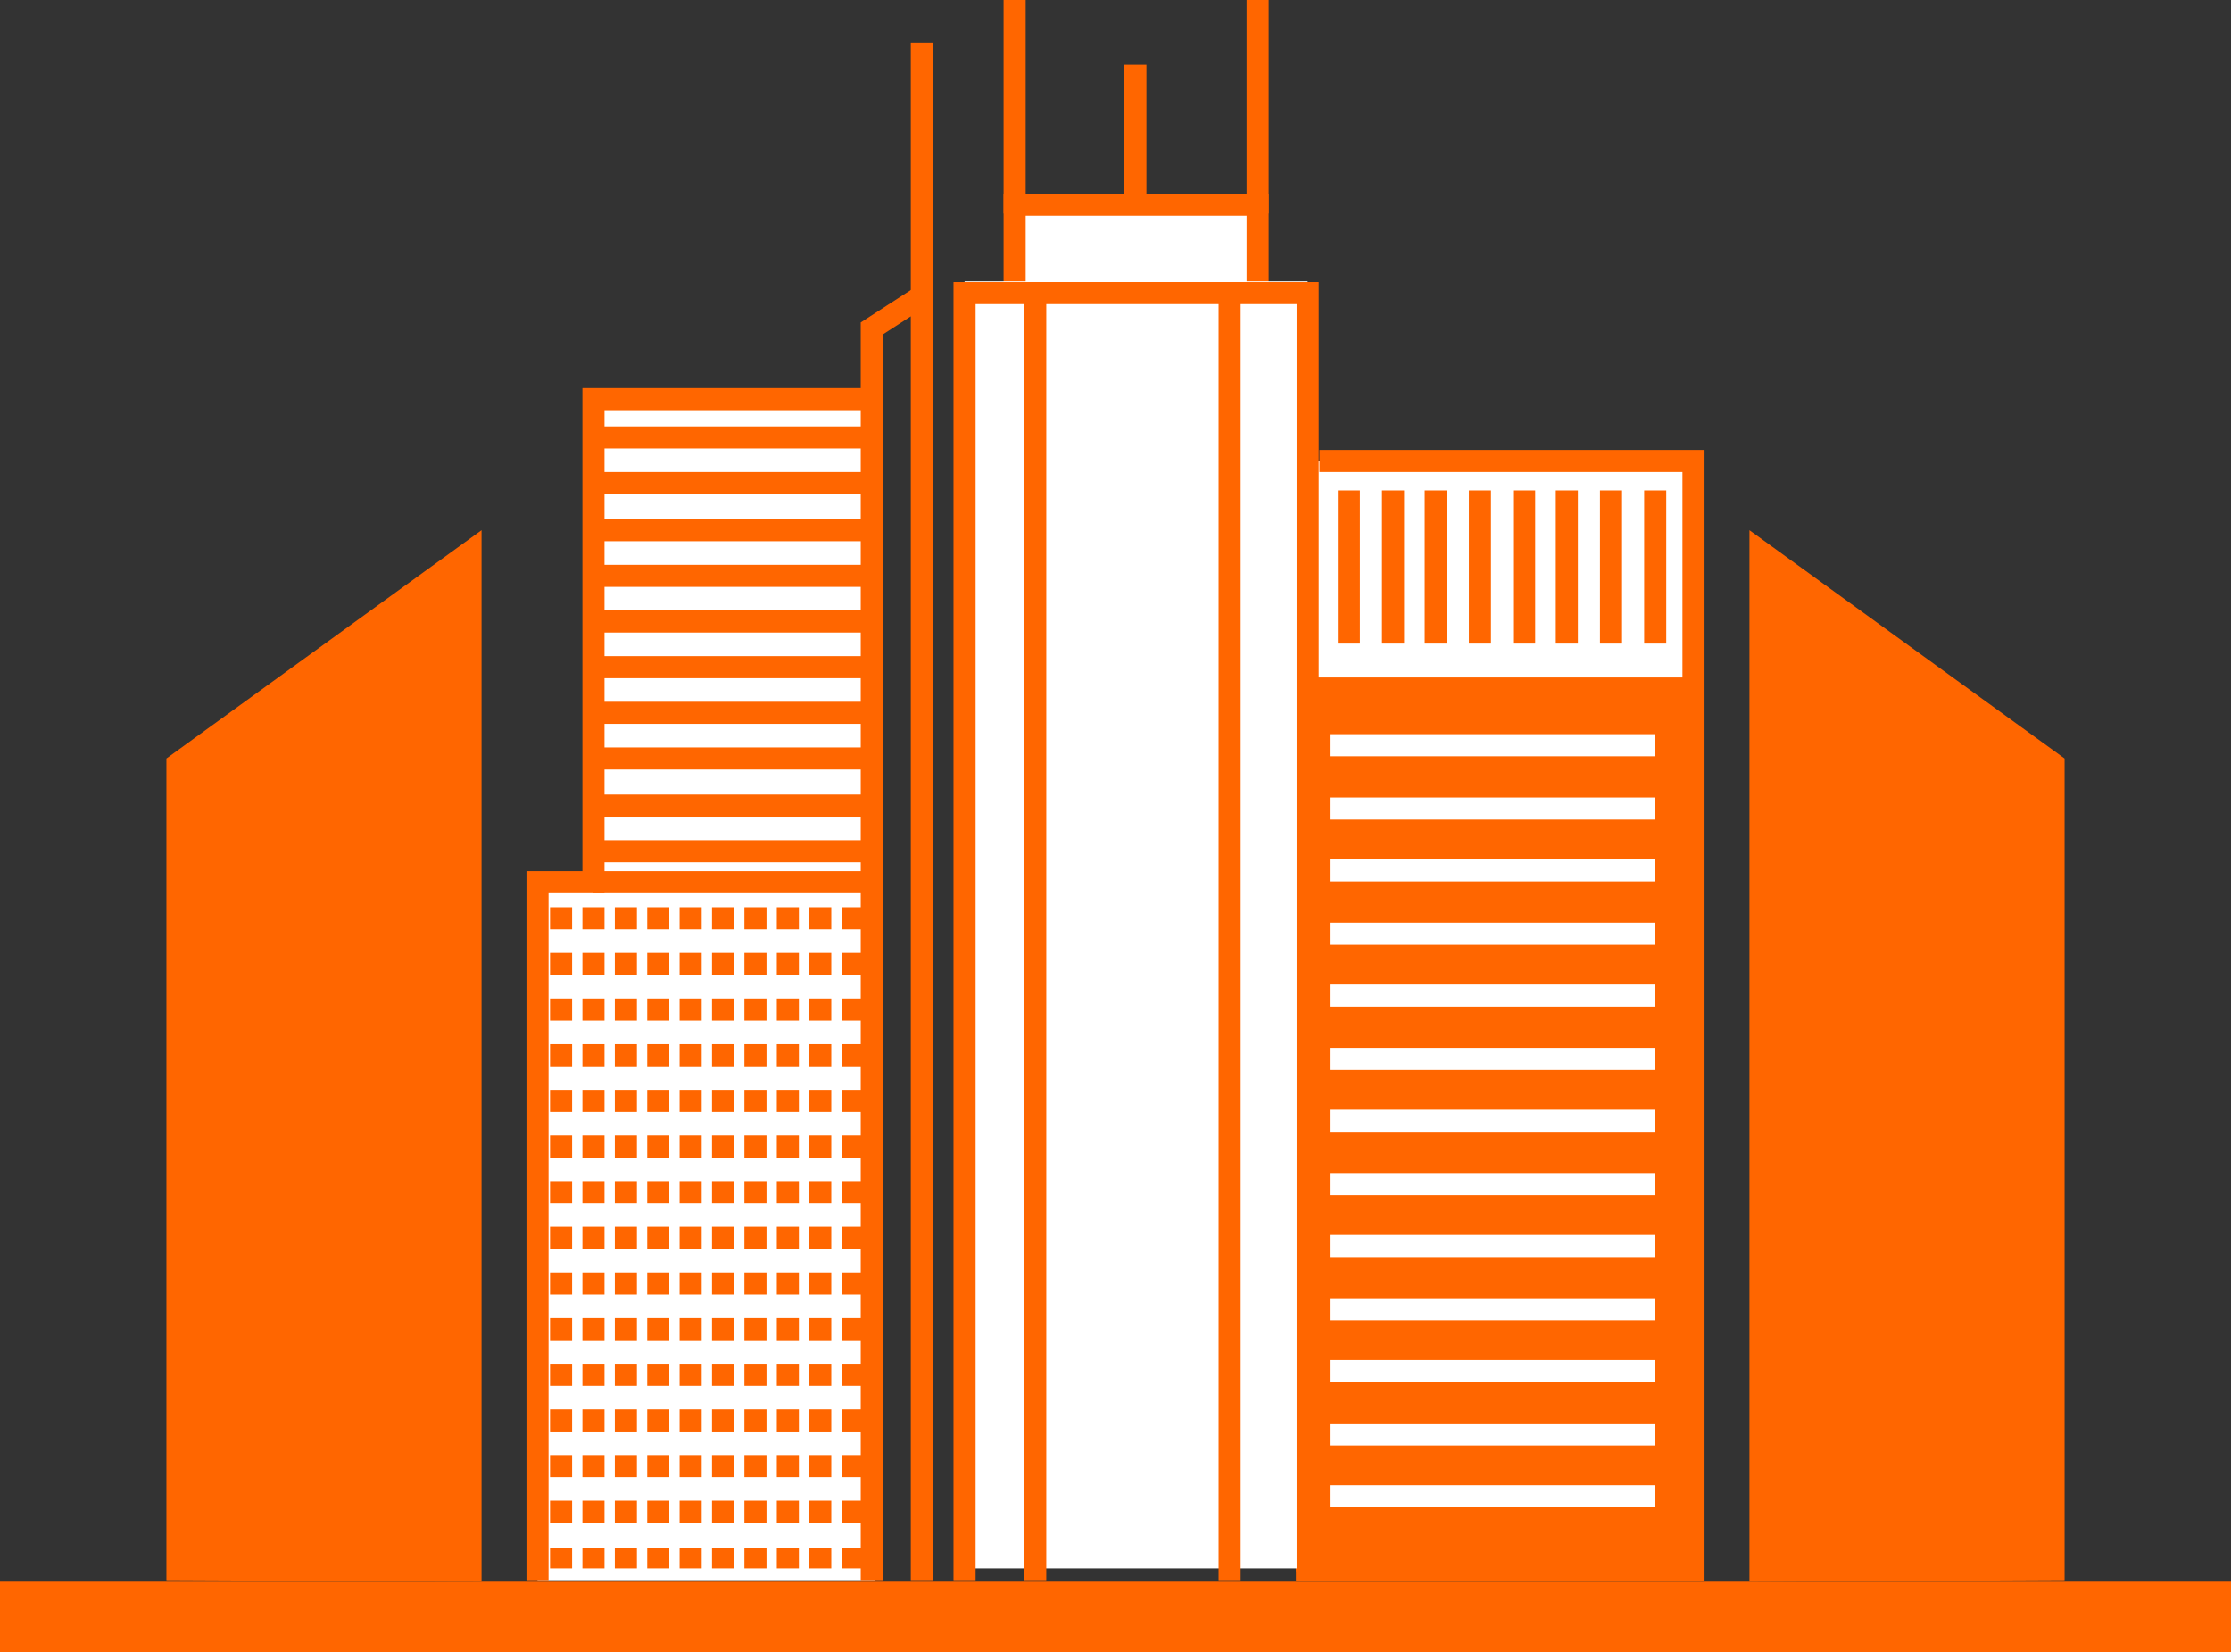 <?xml version="1.0" encoding="utf-8"?>
<!-- Generator: Adobe Illustrator 22.1.0, SVG Export Plug-In . SVG Version: 6.00 Build 0)  -->
<svg xmlns="http://www.w3.org/2000/svg" xmlns:xlink="http://www.w3.org/1999/xlink" x="0px" y="0px"
     viewBox="0 0 151.5 112.2" style="enable-background:new 0 0 151.5 112.2;" xml:space="preserve">
  <rect x="0" y="0" width="151.5" height="112.2" fill="#333333" stroke="none"/>
  <style type="text/css">
    .enterprise-1-0{fill:#ff6600;}
    .enterprise-1-1{fill:#FFFFFF;}
    .enterprise-1-2{fill:none;stroke:#ff6600;}
    .enterprise-1-3{fill:none;stroke:#FFFFFF;}
  </style>
  <g id="enterprise_1_399_">
    <rect id="enterprise_1_654_" x="88" y="31.3" class="enterprise-1-0 fill-primary" width="27" height="75.4"/>
    <rect id="enterprise_1_653_" x="88" y="31.3" class="enterprise-1-1 fill-white" width="27" height="14.7"/>
    <polyline id="enterprise_1_59_" class="enterprise-1-2 fill-none stroke-primary" stroke-width="1.5" stroke-miterlimit="10" points="89.6,31.3 115,31.3 115,106.6 88,106.6  "/>
    <line id="enterprise_1_645_" class="enterprise-1-3 fill-none stroke-white" stroke-width="1.5" stroke-miterlimit="10" x1="90.3" y1="50.6" x2="112.4" y2="50.6"/>
    <line id="enterprise_1_86_" class="enterprise-1-3 fill-none stroke-white" stroke-width="1.5" stroke-miterlimit="10" x1="90.3" y1="54.9" x2="112.4" y2="54.9"/>
    <line id="enterprise_1_107_" class="enterprise-1-3 fill-none stroke-white" stroke-width="1.5" stroke-miterlimit="10" x1="90.3" y1="59.1" x2="112.4" y2="59.1"/>
    <line id="enterprise_1_108_" class="enterprise-1-3 fill-none stroke-white" stroke-width="1.5" stroke-miterlimit="10" x1="90.3" y1="63.4" x2="112.4" y2="63.4"/>
    <line id="enterprise_1_110_" class="enterprise-1-3 fill-none stroke-white" stroke-width="1.5" stroke-miterlimit="10" x1="90.3" y1="67.6" x2="112.4" y2="67.6"/>
    <line id="enterprise_1_111_" class="enterprise-1-3 fill-none stroke-white" stroke-width="1.5" stroke-miterlimit="10" x1="90.3" y1="71.9" x2="112.4" y2="71.9"/>
    <line id="enterprise_1_113_" class="enterprise-1-3 fill-none stroke-white" stroke-width="1.5" stroke-miterlimit="10" x1="90.3" y1="76.1" x2="112.4" y2="76.1"/>
    <line id="enterprise_1_114_" class="enterprise-1-3 fill-none stroke-white" stroke-width="1.5" stroke-miterlimit="10" x1="90.3" y1="80.4" x2="112.4" y2="80.4"/>
    <line id="enterprise_1_115_" class="enterprise-1-3 fill-none stroke-white" stroke-width="1.5" stroke-miterlimit="10" x1="90.3" y1="84.6" x2="112.4" y2="84.6"/>
    <line id="enterprise_1_117_" class="enterprise-1-3 fill-none stroke-white" stroke-width="1.5" stroke-miterlimit="10" x1="90.3" y1="88.9" x2="112.4" y2="88.9"/>
    <line id="enterprise_1_118_" class="enterprise-1-3 fill-none stroke-white" stroke-width="1.5" stroke-miterlimit="10" x1="90.3" y1="93.1" x2="112.4" y2="93.1"/>
    <line id="enterprise_1_119_" class="enterprise-1-3 fill-none stroke-white" stroke-width="1.5" stroke-miterlimit="10" x1="90.3" y1="97.4" x2="112.4" y2="97.4"/>
    <line id="enterprise_1_121_" class="enterprise-1-3 fill-none stroke-white" stroke-width="1.5" stroke-miterlimit="10" x1="90.3" y1="101.6" x2="112.4" y2="101.6"/>
    <g id="enterprise_1_405_">
      <line id="enterprise_1_422_" class="enterprise-1-2 fill-none stroke-primary" stroke-width="1.5" stroke-miterlimit="10" x1="91.6" y1="33.3" x2="91.6" y2="43.7"/>
      <line id="enterprise_1_421_" class="enterprise-1-2 fill-none stroke-primary" stroke-width="1.5" stroke-miterlimit="10" x1="94.6" y1="33.3" x2="94.6" y2="43.7"/>
      <line id="enterprise_1_420_" class="enterprise-1-2 fill-none stroke-primary" stroke-width="1.5" stroke-miterlimit="10" x1="97.5" y1="33.3" x2="97.5" y2="43.7"/>
      <line id="enterprise_1_419_" class="enterprise-1-2 fill-none stroke-primary" stroke-width="1.5" stroke-miterlimit="10" x1="100.5" y1="33.3" x2="100.5" y2="43.7"/>
      <line id="enterprise_1_410_" class="enterprise-1-2 fill-none stroke-primary" stroke-width="1.5" stroke-miterlimit="10" x1="103.5" y1="33.3" x2="103.5" y2="43.7"/>
      <line id="enterprise_1_408_" class="enterprise-1-2 fill-none stroke-primary" stroke-width="1.5" stroke-miterlimit="10" x1="106.4" y1="33.3" x2="106.4" y2="43.7"/>
      <line id="enterprise_1_407_" class="enterprise-1-2 fill-none stroke-primary" stroke-width="1.5" stroke-miterlimit="10" x1="109.4" y1="33.3" x2="109.4" y2="43.7"/>
      <line id="enterprise_1_406_" class="enterprise-1-2 fill-none stroke-primary" stroke-width="1.5" stroke-miterlimit="10" x1="112.4" y1="33.3" x2="112.4" y2="43.7"/>
    </g>
  </g>
  <g id="enterprise_1_891_">
    <rect id="enterprise_1_972_" x="68.9" y="13.9" class="enterprise-1-1 fill-white" width="16.5" height="7.6"/>
    <rect id="enterprise_1_970_" x="68.9" y="13.9" class="enterprise-1-2 fill-none stroke-primary" stroke-width="1.5" stroke-miterlimit="10" width="16.5" height="7.6"/>
    <rect id="enterprise_1_969_" x="65.5" y="19.1" class="enterprise-1-1 fill-white" width="23.3" height="87.4"/>
    <line id="enterprise_1_967_" class="enterprise-1-2 fill-none stroke-primary" stroke-width="1.5" stroke-miterlimit="10" x1="68.9" y1="0" x2="68.9" y2="14.5"/>
    <line id="enterprise_1_966_" class="enterprise-1-2 fill-none stroke-primary" stroke-width="1.5" stroke-miterlimit="10" x1="85.4" y1="0" x2="85.4" y2="14.5"/>
    <line id="enterprise_1_965_" class="enterprise-1-2 fill-none stroke-primary" stroke-width="1.5" stroke-miterlimit="10" x1="77.1" y1="4.4" x2="77.1" y2="13.8"/>
    <polyline id="enterprise_1_652_" class="enterprise-1-2 fill-none stroke-primary" stroke-width="1.5" stroke-miterlimit="10" points="65.5,107.3 65.5,19.9 88.8,19.9 88.8,106.9   "/>
    <line id="enterprise_1_893_" class="enterprise-1-2 fill-none stroke-primary" stroke-width="1.5" stroke-miterlimit="10" x1="70.3" y1="19.9" x2="70.3" y2="107.3"/>
    <line id="enterprise_1_892_" class="enterprise-1-2 fill-none stroke-primary" stroke-width="1.5" stroke-miterlimit="10" x1="83.5" y1="20.2" x2="83.5" y2="107.3"/>
  </g>
  <g id="enterprise_1_655_">
    <polygon id="enterprise_1_890_" class="enterprise-1-1 fill-white" points="36.5,107.3 59.4,107.3 59.4,27.1 40.3,27.1 40.3,60.1 36.5,60.1  "/>
    <polyline id="enterprise_1_428_" class="enterprise-1-2 fill-none stroke-primary" stroke-width="1.5" stroke-miterlimit="10" points="59.4,27.1 40.3,27.1 40.3,59.9 36.5,59.9 36.5,107.3  "/>
    <g>
      <polyline id="enterprise_1_427_" class="enterprise-1-2 fill-none stroke-primary" stroke-width="1.5" stroke-miterlimit="10" points="59.2,107.3 59.2,22.3 62.6,20.1 62.6,107.3     "/>
      <line id="enterprise_1_886_" class="enterprise-1-2 fill-none stroke-primary" stroke-width="1.5" stroke-miterlimit="10" x1="62.6" y1="2.9" x2="62.6" y2="21.1"/>
    </g>
    <g>
      <line id="enterprise_1_841_" class="enterprise-1-2 fill-none stroke-primary" stroke-width="1.5" stroke-miterlimit="10" x1="40.3" y1="29.7" x2="59" y2="29.7"/>
      <line id="enterprise_1_840_" class="enterprise-1-2 fill-none stroke-primary" stroke-width="1.5" stroke-miterlimit="10" x1="40.3" y1="32.8" x2="59" y2="32.8"/>
      <line id="enterprise_1_839_" class="enterprise-1-2 fill-none stroke-primary" stroke-width="1.5" stroke-miterlimit="10" x1="40.3" y1="36" x2="59" y2="36"/>
      <line id="enterprise_1_838_" class="enterprise-1-2 fill-none stroke-primary" stroke-width="1.5" stroke-miterlimit="10" x1="40.3" y1="39.1" x2="59" y2="39.1"/>
      <line id="enterprise_1_837_" class="enterprise-1-2 fill-none stroke-primary" stroke-width="1.5" stroke-miterlimit="10" x1="40.3" y1="42.2" x2="59" y2="42.2"/>
      <line id="enterprise_1_836_" class="enterprise-1-2 fill-none stroke-primary" stroke-width="1.5" stroke-miterlimit="10" x1="40.3" y1="45.3" x2="59" y2="45.3"/>
      <line id="enterprise_1_835_" class="enterprise-1-2 fill-none stroke-primary" stroke-width="1.5" stroke-miterlimit="10" x1="40.3" y1="48.4" x2="59" y2="48.4"/>
      <line id="enterprise_1_834_" class="enterprise-1-2 fill-none stroke-primary" stroke-width="1.5" stroke-miterlimit="10" x1="40.3" y1="51.5" x2="59" y2="51.5"/>
      <line id="enterprise_1_833_" class="enterprise-1-2 fill-none stroke-primary" stroke-width="1.5" stroke-miterlimit="10" x1="40.3" y1="54.7" x2="59" y2="54.7"/>
      <line id="enterprise_1_828_" class="enterprise-1-2 fill-none stroke-primary" stroke-width="1.5" stroke-miterlimit="10" x1="40.3" y1="57.8" x2="59" y2="57.8"/>
      <line id="enterprise_1_827_" class="enterprise-1-2 fill-none stroke-primary" stroke-width="1.5" stroke-miterlimit="10" x1="40.3" y1="59.9" x2="59" y2="59.9"/>
    </g>
    <g>
      <g id="enterprise_1_815_">
        <line id="enterprise_1_826_" class="enterprise-1-2 fill-none stroke-primary" stroke-width="1.5" stroke-miterlimit="10" x1="38.1" y1="61.6" x2="38.1" y2="63.1"/>
        <line id="enterprise_1_825_" class="enterprise-1-2 fill-none stroke-primary" stroke-width="1.5" stroke-miterlimit="10" x1="40.3" y1="61.6" x2="40.3" y2="63.1"/>
        <line id="enterprise_1_824_" class="enterprise-1-2 fill-none stroke-primary" stroke-width="1.5" stroke-miterlimit="10" x1="42.5" y1="61.6" x2="42.5" y2="63.1"/>
        <line id="enterprise_1_823_" class="enterprise-1-2 fill-none stroke-primary" stroke-width="1.5" stroke-miterlimit="10" x1="44.7" y1="61.6" x2="44.7" y2="63.1"/>
        <line id="enterprise_1_822_" class="enterprise-1-2 fill-none stroke-primary" stroke-width="1.5" stroke-miterlimit="10" x1="46.9" y1="61.6" x2="46.9" y2="63.1"/>
        <line id="enterprise_1_821_" class="enterprise-1-2 fill-none stroke-primary" stroke-width="1.5" stroke-miterlimit="10" x1="49.1" y1="61.6" x2="49.1" y2="63.1"/>
        <line id="enterprise_1_820_" class="enterprise-1-2 fill-none stroke-primary" stroke-width="1.5" stroke-miterlimit="10" x1="51.3" y1="61.6" x2="51.3" y2="63.1"/>
        <line id="enterprise_1_819_" class="enterprise-1-2 fill-none stroke-primary" stroke-width="1.5" stroke-miterlimit="10" x1="53.5" y1="61.6" x2="53.5" y2="63.1"/>
        <line id="enterprise_1_818_" class="enterprise-1-2 fill-none stroke-primary" stroke-width="1.5" stroke-miterlimit="10" x1="55.7" y1="61.6" x2="55.7" y2="63.1"/>
        <line id="enterprise_1_816_" class="enterprise-1-2 fill-none stroke-primary" stroke-width="1.5" stroke-miterlimit="10" x1="57.9" y1="61.6" x2="57.9" y2="63.1"/>
      </g>
      <g id="enterprise_1_804_">
        <line id="enterprise_1_814_" class="enterprise-1-2 fill-none stroke-primary" stroke-width="1.5" stroke-miterlimit="10" x1="38.1" y1="64.7" x2="38.1" y2="66.2"/>
        <line id="enterprise_1_813_" class="enterprise-1-2 fill-none stroke-primary" stroke-width="1.5" stroke-miterlimit="10" x1="40.3" y1="64.7" x2="40.3" y2="66.2"/>
        <line id="enterprise_1_812_" class="enterprise-1-2 fill-none stroke-primary" stroke-width="1.5" stroke-miterlimit="10" x1="42.5" y1="64.7" x2="42.5" y2="66.2"/>
        <line id="enterprise_1_811_" class="enterprise-1-2 fill-none stroke-primary" stroke-width="1.5" stroke-miterlimit="10" x1="44.7" y1="64.7" x2="44.7" y2="66.2"/>
        <line id="enterprise_1_810_" class="enterprise-1-2 fill-none stroke-primary" stroke-width="1.5" stroke-miterlimit="10" x1="46.9" y1="64.7" x2="46.9" y2="66.2"/>
        <line id="enterprise_1_809_" class="enterprise-1-2 fill-none stroke-primary" stroke-width="1.5" stroke-miterlimit="10" x1="49.1" y1="64.7" x2="49.1" y2="66.2"/>
        <line id="enterprise_1_808_" class="enterprise-1-2 fill-none stroke-primary" stroke-width="1.5" stroke-miterlimit="10" x1="51.3" y1="64.7" x2="51.3" y2="66.2"/>
        <line id="enterprise_1_807_" class="enterprise-1-2 fill-none stroke-primary" stroke-width="1.5" stroke-miterlimit="10" x1="53.5" y1="64.7" x2="53.5" y2="66.2"/>
        <line id="enterprise_1_806_" class="enterprise-1-2 fill-none stroke-primary" stroke-width="1.5" stroke-miterlimit="10" x1="55.7" y1="64.7" x2="55.7" y2="66.2"/>
        <line id="enterprise_1_805_" class="enterprise-1-2 fill-none stroke-primary" stroke-width="1.5" stroke-miterlimit="10" x1="57.9" y1="64.7" x2="57.9" y2="66.2"/>
      </g>
      <g id="enterprise_1_791_">
        <line id="enterprise_1_802_" class="enterprise-1-2 fill-none stroke-primary" stroke-width="1.5" stroke-miterlimit="10" x1="38.1" y1="67.8" x2="38.1" y2="69.3"/>
        <line id="enterprise_1_801_" class="enterprise-1-2 fill-none stroke-primary" stroke-width="1.5" stroke-miterlimit="10" x1="40.3" y1="67.8" x2="40.3" y2="69.3"/>
        <line id="enterprise_1_800_" class="enterprise-1-2 fill-none stroke-primary" stroke-width="1.5" stroke-miterlimit="10" x1="42.5" y1="67.8" x2="42.5" y2="69.3"/>
        <line id="enterprise_1_799_" class="enterprise-1-2 fill-none stroke-primary" stroke-width="1.5" stroke-miterlimit="10" x1="44.7" y1="67.8" x2="44.7" y2="69.3"/>
        <line id="enterprise_1_798_" class="enterprise-1-2 fill-none stroke-primary" stroke-width="1.5" stroke-miterlimit="10" x1="46.9" y1="67.8" x2="46.9" y2="69.3"/>
        <line id="enterprise_1_797_" class="enterprise-1-2 fill-none stroke-primary" stroke-width="1.5" stroke-miterlimit="10" x1="49.1" y1="67.8" x2="49.1" y2="69.3"/>
        <line id="enterprise_1_796_" class="enterprise-1-2 fill-none stroke-primary" stroke-width="1.5" stroke-miterlimit="10" x1="51.3" y1="67.8" x2="51.3" y2="69.3"/>
        <line id="enterprise_1_795_" class="enterprise-1-2 fill-none stroke-primary" stroke-width="1.5" stroke-miterlimit="10" x1="53.5" y1="67.8" x2="53.5" y2="69.3"/>
        <line id="enterprise_1_794_" class="enterprise-1-2 fill-none stroke-primary" stroke-width="1.5" stroke-miterlimit="10" x1="55.7" y1="67.8" x2="55.7" y2="69.3"/>
        <line id="enterprise_1_793_" class="enterprise-1-2 fill-none stroke-primary" stroke-width="1.5" stroke-miterlimit="10" x1="57.9" y1="67.8" x2="57.9" y2="69.3"/>
      </g>
      <g id="enterprise_1_780_">
        <line id="enterprise_1_790_" class="enterprise-1-2 fill-none stroke-primary" stroke-width="1.5" stroke-miterlimit="10" x1="38.1" y1="70.9" x2="38.1" y2="72.4"/>
        <line id="enterprise_1_789_" class="enterprise-1-2 fill-none stroke-primary" stroke-width="1.5" stroke-miterlimit="10" x1="40.3" y1="70.9" x2="40.3" y2="72.4"/>
        <line id="enterprise_1_788_" class="enterprise-1-2 fill-none stroke-primary" stroke-width="1.5" stroke-miterlimit="10" x1="42.5" y1="70.9" x2="42.5" y2="72.4"/>
        <line id="enterprise_1_787_" class="enterprise-1-2 fill-none stroke-primary" stroke-width="1.5" stroke-miterlimit="10" x1="44.7" y1="70.9" x2="44.7" y2="72.4"/>
        <line id="enterprise_1_786_" class="enterprise-1-2 fill-none stroke-primary" stroke-width="1.5" stroke-miterlimit="10" x1="46.9" y1="70.9" x2="46.9" y2="72.4"/>
        <line id="enterprise_1_785_" class="enterprise-1-2 fill-none stroke-primary" stroke-width="1.5" stroke-miterlimit="10" x1="49.1" y1="70.9" x2="49.1" y2="72.4"/>
        <line id="enterprise_1_784_" class="enterprise-1-2 fill-none stroke-primary" stroke-width="1.5" stroke-miterlimit="10" x1="51.3" y1="70.9" x2="51.3" y2="72.4"/>
        <line id="enterprise_1_783_" class="enterprise-1-2 fill-none stroke-primary" stroke-width="1.5" stroke-miterlimit="10" x1="53.5" y1="70.9" x2="53.5" y2="72.4"/>
        <line id="enterprise_1_782_" class="enterprise-1-2 fill-none stroke-primary" stroke-width="1.5" stroke-miterlimit="10" x1="55.7" y1="70.9" x2="55.7" y2="72.4"/>
        <line id="enterprise_1_781_" class="enterprise-1-2 fill-none stroke-primary" stroke-width="1.5" stroke-miterlimit="10" x1="57.9" y1="70.9" x2="57.9" y2="72.4"/>
      </g>
      <g id="enterprise_1_768_">
        <line id="enterprise_1_779_" class="enterprise-1-2 fill-none stroke-primary" stroke-width="1.5" stroke-miterlimit="10" x1="38.1" y1="74" x2="38.1" y2="75.5"/>
        <line id="enterprise_1_777_" class="enterprise-1-2 fill-none stroke-primary" stroke-width="1.5" stroke-miterlimit="10" x1="40.3" y1="74" x2="40.3" y2="75.5"/>
        <line id="enterprise_1_776_" class="enterprise-1-2 fill-none stroke-primary" stroke-width="1.5" stroke-miterlimit="10" x1="42.5" y1="74" x2="42.5" y2="75.5"/>
        <line id="enterprise_1_775_" class="enterprise-1-2 fill-none stroke-primary" stroke-width="1.5" stroke-miterlimit="10" x1="44.7" y1="74" x2="44.7" y2="75.5"/>
        <line id="enterprise_1_774_" class="enterprise-1-2 fill-none stroke-primary" stroke-width="1.5" stroke-miterlimit="10" x1="46.9" y1="74" x2="46.9" y2="75.5"/>
        <line id="enterprise_1_773_" class="enterprise-1-2 fill-none stroke-primary" stroke-width="1.5" stroke-miterlimit="10" x1="49.1" y1="74" x2="49.1" y2="75.5"/>
        <line id="enterprise_1_772_" class="enterprise-1-2 fill-none stroke-primary" stroke-width="1.5" stroke-miterlimit="10" x1="51.3" y1="74" x2="51.3" y2="75.5"/>
        <line id="enterprise_1_771_" class="enterprise-1-2 fill-none stroke-primary" stroke-width="1.5" stroke-miterlimit="10" x1="53.5" y1="74" x2="53.5" y2="75.5"/>
        <line id="enterprise_1_770_" class="enterprise-1-2 fill-none stroke-primary" stroke-width="1.5" stroke-miterlimit="10" x1="55.7" y1="74" x2="55.7" y2="75.5"/>
        <line id="enterprise_1_769_" class="enterprise-1-2 fill-none stroke-primary" stroke-width="1.5" stroke-miterlimit="10" x1="57.9" y1="74" x2="57.9" y2="75.5"/>
      </g>
      <g id="enterprise_1_757_">
        <line id="enterprise_1_767_" class="enterprise-1-2 fill-none stroke-primary" stroke-width="1.5" stroke-miterlimit="10" x1="38.1" y1="77.1" x2="38.1" y2="78.6"/>
        <line id="enterprise_1_766_" class="enterprise-1-2 fill-none stroke-primary" stroke-width="1.5" stroke-miterlimit="10" x1="40.3" y1="77.1" x2="40.3" y2="78.6"/>
        <line id="enterprise_1_765_" class="enterprise-1-2 fill-none stroke-primary" stroke-width="1.5" stroke-miterlimit="10" x1="42.5" y1="77.1" x2="42.5" y2="78.6"/>
        <line id="enterprise_1_764_" class="enterprise-1-2 fill-none stroke-primary" stroke-width="1.5" stroke-miterlimit="10" x1="44.7" y1="77.1" x2="44.7" y2="78.6"/>
        <line id="enterprise_1_763_" class="enterprise-1-2 fill-none stroke-primary" stroke-width="1.5" stroke-miterlimit="10" x1="46.9" y1="77.1" x2="46.9" y2="78.6"/>
        <line id="enterprise_1_762_" class="enterprise-1-2 fill-none stroke-primary" stroke-width="1.5" stroke-miterlimit="10" x1="49.1" y1="77.1" x2="49.1" y2="78.6"/>
        <line id="enterprise_1_761_" class="enterprise-1-2 fill-none stroke-primary" stroke-width="1.5" stroke-miterlimit="10" x1="51.3" y1="77.1" x2="51.3" y2="78.6"/>
        <line id="enterprise_1_760_" class="enterprise-1-2 fill-none stroke-primary" stroke-width="1.5" stroke-miterlimit="10" x1="53.5" y1="77.1" x2="53.5" y2="78.6"/>
        <line id="enterprise_1_759_" class="enterprise-1-2 fill-none stroke-primary" stroke-width="1.5" stroke-miterlimit="10" x1="55.7" y1="77.1" x2="55.7" y2="78.6"/>
        <line id="enterprise_1_758_" class="enterprise-1-2 fill-none stroke-primary" stroke-width="1.5" stroke-miterlimit="10" x1="57.9" y1="77.1" x2="57.9" y2="78.6"/>
      </g>
      <g id="enterprise_1_746_">
        <line id="enterprise_1_756_" class="enterprise-1-2 fill-none stroke-primary" stroke-width="1.5" stroke-miterlimit="10" x1="38.1" y1="80.2" x2="38.1" y2="81.7"/>
        <line id="enterprise_1_755_" class="enterprise-1-2 fill-none stroke-primary" stroke-width="1.5" stroke-miterlimit="10" x1="40.3" y1="80.2" x2="40.3" y2="81.7"/>
        <line id="enterprise_1_754_" class="enterprise-1-2 fill-none stroke-primary" stroke-width="1.5" stroke-miterlimit="10" x1="42.5" y1="80.2" x2="42.5" y2="81.7"/>
        <line id="enterprise_1_753_" class="enterprise-1-2 fill-none stroke-primary" stroke-width="1.5" stroke-miterlimit="10" x1="44.7" y1="80.2" x2="44.7" y2="81.7"/>
        <line id="enterprise_1_752_" class="enterprise-1-2 fill-none stroke-primary" stroke-width="1.5" stroke-miterlimit="10" x1="46.9" y1="80.2" x2="46.9" y2="81.7"/>
        <line id="enterprise_1_751_" class="enterprise-1-2 fill-none stroke-primary" stroke-width="1.5" stroke-miterlimit="10" x1="49.1" y1="80.2" x2="49.1" y2="81.7"/>
        <line id="enterprise_1_750_" class="enterprise-1-2 fill-none stroke-primary" stroke-width="1.5" stroke-miterlimit="10" x1="51.3" y1="80.2" x2="51.3" y2="81.7"/>
        <line id="enterprise_1_749_" class="enterprise-1-2 fill-none stroke-primary" stroke-width="1.5" stroke-miterlimit="10" x1="53.5" y1="80.2" x2="53.5" y2="81.7"/>
        <line id="enterprise_1_748_" class="enterprise-1-2 fill-none stroke-primary" stroke-width="1.5" stroke-miterlimit="10" x1="55.7" y1="80.2" x2="55.7" y2="81.7"/>
        <line id="enterprise_1_747_" class="enterprise-1-2 fill-none stroke-primary" stroke-width="1.5" stroke-miterlimit="10" x1="57.9" y1="80.2" x2="57.9" y2="81.7"/>
      </g>
      <g id="enterprise_1_735_">
        <line id="enterprise_1_745_" class="enterprise-1-2 fill-none stroke-primary" stroke-width="1.5" stroke-miterlimit="10" x1="38.1" y1="83.3" x2="38.1" y2="84.8"/>
        <line id="enterprise_1_744_" class="enterprise-1-2 fill-none stroke-primary" stroke-width="1.5" stroke-miterlimit="10" x1="40.3" y1="83.3" x2="40.3" y2="84.8"/>
        <line id="enterprise_1_743_" class="enterprise-1-2 fill-none stroke-primary" stroke-width="1.5" stroke-miterlimit="10" x1="42.5" y1="83.3" x2="42.5" y2="84.8"/>
        <line id="enterprise_1_742_" class="enterprise-1-2 fill-none stroke-primary" stroke-width="1.5" stroke-miterlimit="10" x1="44.7" y1="83.3" x2="44.7" y2="84.8"/>
        <line id="enterprise_1_741_" class="enterprise-1-2 fill-none stroke-primary" stroke-width="1.5" stroke-miterlimit="10" x1="46.9" y1="83.3" x2="46.9" y2="84.8"/>
        <line id="enterprise_1_740_" class="enterprise-1-2 fill-none stroke-primary" stroke-width="1.5" stroke-miterlimit="10" x1="49.1" y1="83.3" x2="49.1" y2="84.8"/>
        <line id="enterprise_1_739_" class="enterprise-1-2 fill-none stroke-primary" stroke-width="1.5" stroke-miterlimit="10" x1="51.3" y1="83.3" x2="51.3" y2="84.8"/>
        <line id="enterprise_1_738_" class="enterprise-1-2 fill-none stroke-primary" stroke-width="1.5" stroke-miterlimit="10" x1="53.5" y1="83.3" x2="53.5" y2="84.8"/>
        <line id="enterprise_1_737_" class="enterprise-1-2 fill-none stroke-primary" stroke-width="1.5" stroke-miterlimit="10" x1="55.7" y1="83.3" x2="55.7" y2="84.8"/>
        <line id="enterprise_1_736_" class="enterprise-1-2 fill-none stroke-primary" stroke-width="1.5" stroke-miterlimit="10" x1="57.9" y1="83.3" x2="57.9" y2="84.8"/>
      </g>
      <g id="enterprise_1_724_">
        <line id="enterprise_1_734_" class="enterprise-1-2 fill-none stroke-primary" stroke-width="1.5" stroke-miterlimit="10" x1="38.1" y1="86.4" x2="38.1" y2="87.9"/>
        <line id="enterprise_1_733_" class="enterprise-1-2 fill-none stroke-primary" stroke-width="1.5" stroke-miterlimit="10" x1="40.3" y1="86.4" x2="40.3" y2="87.9"/>
        <line id="enterprise_1_732_" class="enterprise-1-2 fill-none stroke-primary" stroke-width="1.5" stroke-miterlimit="10" x1="42.5" y1="86.4" x2="42.5" y2="87.9"/>
        <line id="enterprise_1_731_" class="enterprise-1-2 fill-none stroke-primary" stroke-width="1.5" stroke-miterlimit="10" x1="44.7" y1="86.4" x2="44.7" y2="87.9"/>
        <line id="enterprise_1_730_" class="enterprise-1-2 fill-none stroke-primary" stroke-width="1.5" stroke-miterlimit="10" x1="46.9" y1="86.4" x2="46.9" y2="87.9"/>
        <line id="enterprise_1_729_" class="enterprise-1-2 fill-none stroke-primary" stroke-width="1.5" stroke-miterlimit="10" x1="49.1" y1="86.4" x2="49.1" y2="87.9"/>
        <line id="enterprise_1_728_" class="enterprise-1-2 fill-none stroke-primary" stroke-width="1.5" stroke-miterlimit="10" x1="51.3" y1="86.4" x2="51.3" y2="87.9"/>
        <line id="enterprise_1_727_" class="enterprise-1-2 fill-none stroke-primary" stroke-width="1.5" stroke-miterlimit="10" x1="53.5" y1="86.4" x2="53.5" y2="87.9"/>
        <line id="enterprise_1_726_" class="enterprise-1-2 fill-none stroke-primary" stroke-width="1.5" stroke-miterlimit="10" x1="55.7" y1="86.4" x2="55.7" y2="87.9"/>
        <line id="enterprise_1_725_" class="enterprise-1-2 fill-none stroke-primary" stroke-width="1.5" stroke-miterlimit="10" x1="57.9" y1="86.4" x2="57.9" y2="87.9"/>
      </g>
      <g id="enterprise_1_713_">
        <line id="enterprise_1_723_" class="enterprise-1-2 fill-none stroke-primary" stroke-width="1.5" stroke-miterlimit="10" x1="38.1" y1="89.5" x2="38.1" y2="91"/>
        <line id="enterprise_1_722_" class="enterprise-1-2 fill-none stroke-primary" stroke-width="1.5" stroke-miterlimit="10" x1="40.3" y1="89.5" x2="40.3" y2="91"/>
        <line id="enterprise_1_721_" class="enterprise-1-2 fill-none stroke-primary" stroke-width="1.5" stroke-miterlimit="10" x1="42.5" y1="89.5" x2="42.5" y2="91"/>
        <line id="enterprise_1_720_" class="enterprise-1-2 fill-none stroke-primary" stroke-width="1.5" stroke-miterlimit="10" x1="44.7" y1="89.5" x2="44.7" y2="91"/>
        <line id="enterprise_1_719_" class="enterprise-1-2 fill-none stroke-primary" stroke-width="1.5" stroke-miterlimit="10" x1="46.9" y1="89.5" x2="46.9" y2="91"/>
        <line id="enterprise_1_718_" class="enterprise-1-2 fill-none stroke-primary" stroke-width="1.5" stroke-miterlimit="10" x1="49.1" y1="89.5" x2="49.1" y2="91"/>
        <line id="enterprise_1_717_" class="enterprise-1-2 fill-none stroke-primary" stroke-width="1.5" stroke-miterlimit="10" x1="51.3" y1="89.5" x2="51.3" y2="91"/>
        <line id="enterprise_1_716_" class="enterprise-1-2 fill-none stroke-primary" stroke-width="1.5" stroke-miterlimit="10" x1="53.5" y1="89.5" x2="53.5" y2="91"/>
        <line id="enterprise_1_715_" class="enterprise-1-2 fill-none stroke-primary" stroke-width="1.5" stroke-miterlimit="10" x1="55.7" y1="89.5" x2="55.7" y2="91"/>
        <line id="enterprise_1_714_" class="enterprise-1-2 fill-none stroke-primary" stroke-width="1.5" stroke-miterlimit="10" x1="57.9" y1="89.5" x2="57.9" y2="91"/>
      </g>
      <g id="enterprise_1_700_">
        <line id="enterprise_1_712_" class="enterprise-1-2 fill-none stroke-primary" stroke-width="1.5" stroke-miterlimit="10" x1="38.1" y1="92.6" x2="38.1" y2="94.1"/>
        <line id="enterprise_1_711_" class="enterprise-1-2 fill-none stroke-primary" stroke-width="1.5" stroke-miterlimit="10" x1="40.3" y1="92.6" x2="40.3" y2="94.1"/>
        <line id="enterprise_1_709_" class="enterprise-1-2 fill-none stroke-primary" stroke-width="1.5" stroke-miterlimit="10" x1="42.5" y1="92.6" x2="42.5" y2="94.1"/>
        <line id="enterprise_1_708_" class="enterprise-1-2 fill-none stroke-primary" stroke-width="1.5" stroke-miterlimit="10" x1="44.7" y1="92.6" x2="44.7" y2="94.1"/>
        <line id="enterprise_1_707_" class="enterprise-1-2 fill-none stroke-primary" stroke-width="1.5" stroke-miterlimit="10" x1="46.9" y1="92.6" x2="46.9" y2="94.1"/>
        <line id="enterprise_1_706_" class="enterprise-1-2 fill-none stroke-primary" stroke-width="1.5" stroke-miterlimit="10" x1="49.1" y1="92.6" x2="49.1" y2="94.1"/>
        <line id="enterprise_1_705_" class="enterprise-1-2 fill-none stroke-primary" stroke-width="1.5" stroke-miterlimit="10" x1="51.3" y1="92.6" x2="51.3" y2="94.1"/>
        <line id="enterprise_1_703_" class="enterprise-1-2 fill-none stroke-primary" stroke-width="1.5" stroke-miterlimit="10" x1="53.5" y1="92.6" x2="53.5" y2="94.1"/>
        <line id="enterprise_1_702_" class="enterprise-1-2 fill-none stroke-primary" stroke-width="1.5" stroke-miterlimit="10" x1="55.7" y1="92.6" x2="55.7" y2="94.1"/>
        <line id="enterprise_1_701_" class="enterprise-1-2 fill-none stroke-primary" stroke-width="1.5" stroke-miterlimit="10" x1="57.9" y1="92.6" x2="57.9" y2="94.1"/>
      </g>
      <g id="enterprise_1_689_">
        <line id="enterprise_1_699_" class="enterprise-1-2 fill-none stroke-primary" stroke-width="1.5" stroke-miterlimit="10" x1="38.1" y1="95.7" x2="38.1" y2="97.2"/>
        <line id="enterprise_1_698_" class="enterprise-1-2 fill-none stroke-primary" stroke-width="1.5" stroke-miterlimit="10" x1="40.3" y1="95.7" x2="40.3" y2="97.2"/>
        <line id="enterprise_1_697_" class="enterprise-1-2 fill-none stroke-primary" stroke-width="1.5" stroke-miterlimit="10" x1="42.5" y1="95.7" x2="42.5" y2="97.2"/>
        <line id="enterprise_1_696_" class="enterprise-1-2 fill-none stroke-primary" stroke-width="1.5" stroke-miterlimit="10" x1="44.7" y1="95.7" x2="44.7" y2="97.2"/>
        <line id="enterprise_1_695_" class="enterprise-1-2 fill-none stroke-primary" stroke-width="1.5" stroke-miterlimit="10" x1="46.9" y1="95.7" x2="46.9" y2="97.2"/>
        <line id="enterprise_1_694_" class="enterprise-1-2 fill-none stroke-primary" stroke-width="1.5" stroke-miterlimit="10" x1="49.1" y1="95.7" x2="49.1" y2="97.2"/>
        <line id="enterprise_1_693_" class="enterprise-1-2 fill-none stroke-primary" stroke-width="1.5" stroke-miterlimit="10" x1="51.3" y1="95.7" x2="51.3" y2="97.2"/>
        <line id="enterprise_1_692_" class="enterprise-1-2 fill-none stroke-primary" stroke-width="1.5" stroke-miterlimit="10" x1="53.5" y1="95.7" x2="53.5" y2="97.2"/>
        <line id="enterprise_1_691_" class="enterprise-1-2 fill-none stroke-primary" stroke-width="1.5" stroke-miterlimit="10" x1="55.7" y1="95.7" x2="55.7" y2="97.2"/>
        <line id="enterprise_1_690_" class="enterprise-1-2 fill-none stroke-primary" stroke-width="1.5" stroke-miterlimit="10" x1="57.9" y1="95.7" x2="57.9" y2="97.2"/>
      </g>
      <g id="enterprise_1_678_">
        <line id="enterprise_1_688_" class="enterprise-1-2 fill-none stroke-primary" stroke-width="1.5" stroke-miterlimit="10" x1="38.1" y1="98.8" x2="38.1" y2="100.3"/>
        <line id="enterprise_1_687_" class="enterprise-1-2 fill-none stroke-primary" stroke-width="1.5" stroke-miterlimit="10" x1="40.3" y1="98.8" x2="40.3" y2="100.3"/>
        <line id="enterprise_1_686_" class="enterprise-1-2 fill-none stroke-primary" stroke-width="1.5" stroke-miterlimit="10" x1="42.5" y1="98.8" x2="42.5" y2="100.3"/>
        <line id="enterprise_1_685_" class="enterprise-1-2 fill-none stroke-primary" stroke-width="1.5" stroke-miterlimit="10" x1="44.7" y1="98.8" x2="44.7" y2="100.3"/>
        <line id="enterprise_1_684_" class="enterprise-1-2 fill-none stroke-primary" stroke-width="1.5" stroke-miterlimit="10" x1="46.9" y1="98.8" x2="46.9" y2="100.3"/>
        <line id="enterprise_1_683_" class="enterprise-1-2 fill-none stroke-primary" stroke-width="1.5" stroke-miterlimit="10" x1="49.1" y1="98.8" x2="49.1" y2="100.3"/>
        <line id="enterprise_1_682_" class="enterprise-1-2 fill-none stroke-primary" stroke-width="1.5" stroke-miterlimit="10" x1="51.3" y1="98.8" x2="51.3" y2="100.3"/>
        <line id="enterprise_1_681_" class="enterprise-1-2 fill-none stroke-primary" stroke-width="1.5" stroke-miterlimit="10" x1="53.5" y1="98.8" x2="53.5" y2="100.3"/>
        <line id="enterprise_1_680_" class="enterprise-1-2 fill-none stroke-primary" stroke-width="1.5" stroke-miterlimit="10" x1="55.7" y1="98.8" x2="55.7" y2="100.3"/>
        <line id="enterprise_1_679_" class="enterprise-1-2 fill-none stroke-primary" stroke-width="1.5" stroke-miterlimit="10" x1="57.9" y1="98.8" x2="57.9" y2="100.3"/>
      </g>
      <g id="enterprise_1_667_">
        <line id="enterprise_1_677_" class="enterprise-1-2 fill-none stroke-primary" stroke-width="1.5" stroke-miterlimit="10" x1="38.1" y1="101.9" x2="38.1" y2="103.4"/>
        <line id="enterprise_1_676_" class="enterprise-1-2 fill-none stroke-primary" stroke-width="1.5" stroke-miterlimit="10" x1="40.3" y1="101.9" x2="40.3" y2="103.4"/>
        <line id="enterprise_1_675_" class="enterprise-1-2 fill-none stroke-primary" stroke-width="1.5" stroke-miterlimit="10" x1="42.5" y1="101.9" x2="42.5" y2="103.4"/>
        <line id="enterprise_1_674_" class="enterprise-1-2 fill-none stroke-primary" stroke-width="1.5" stroke-miterlimit="10" x1="44.7" y1="101.9" x2="44.7" y2="103.4"/>
        <line id="enterprise_1_673_" class="enterprise-1-2 fill-none stroke-primary" stroke-width="1.5" stroke-miterlimit="10" x1="46.9" y1="101.9" x2="46.9" y2="103.4"/>
        <line id="enterprise_1_672_" class="enterprise-1-2 fill-none stroke-primary" stroke-width="1.5" stroke-miterlimit="10" x1="49.1" y1="101.9" x2="49.1" y2="103.4"/>
        <line id="enterprise_1_671_" class="enterprise-1-2 fill-none stroke-primary" stroke-width="1.5" stroke-miterlimit="10" x1="51.3" y1="101.9" x2="51.3" y2="103.4"/>
        <line id="enterprise_1_670_" class="enterprise-1-2 fill-none stroke-primary" stroke-width="1.5" stroke-miterlimit="10" x1="53.5" y1="101.9" x2="53.5" y2="103.4"/>
        <line id="enterprise_1_669_" class="enterprise-1-2 fill-none stroke-primary" stroke-width="1.5" stroke-miterlimit="10" x1="55.7" y1="101.9" x2="55.7" y2="103.4"/>
        <line id="enterprise_1_668_" class="enterprise-1-2 fill-none stroke-primary" stroke-width="1.5" stroke-miterlimit="10" x1="57.9" y1="101.9" x2="57.9" y2="103.4"/>
      </g>
      <g id="enterprise_1_656_">
        <line id="enterprise_1_666_" class="enterprise-1-2 fill-none stroke-primary" stroke-width="1.5" stroke-miterlimit="10" x1="38.1" y1="105.1" x2="38.1" y2="106.5"/>
        <line id="enterprise_1_665_" class="enterprise-1-2 fill-none stroke-primary" stroke-width="1.5" stroke-miterlimit="10" x1="40.3" y1="105.1" x2="40.3" y2="106.5"/>
        <line id="enterprise_1_664_" class="enterprise-1-2 fill-none stroke-primary" stroke-width="1.5" stroke-miterlimit="10" x1="42.5" y1="105.1" x2="42.5" y2="106.5"/>
        <line id="enterprise_1_663_" class="enterprise-1-2 fill-none stroke-primary" stroke-width="1.5" stroke-miterlimit="10" x1="44.7" y1="105.1" x2="44.7" y2="106.5"/>
        <line id="enterprise_1_662_" class="enterprise-1-2 fill-none stroke-primary" stroke-width="1.5" stroke-miterlimit="10" x1="46.9" y1="105.1" x2="46.9" y2="106.5"/>
        <line id="enterprise_1_661_" class="enterprise-1-2 fill-none stroke-primary" stroke-width="1.5" stroke-miterlimit="10" x1="49.1" y1="105.1" x2="49.1" y2="106.5"/>
        <line id="enterprise_1_660_" class="enterprise-1-2 fill-none stroke-primary" stroke-width="1.5" stroke-miterlimit="10" x1="51.3" y1="105.1" x2="51.3" y2="106.5"/>
        <line id="enterprise_1_659_" class="enterprise-1-2 fill-none stroke-primary" stroke-width="1.5" stroke-miterlimit="10" x1="53.5" y1="105.1" x2="53.5" y2="106.5"/>
        <line id="enterprise_1_658_" class="enterprise-1-2 fill-none stroke-primary" stroke-width="1.5" stroke-miterlimit="10" x1="55.7" y1="105.1" x2="55.7" y2="106.5"/>
        <line id="enterprise_1_657_" class="enterprise-1-2 fill-none stroke-primary" stroke-width="1.5" stroke-miterlimit="10" x1="57.9" y1="105.1" x2="57.9" y2="106.5"/>
      </g>
    </g>
  </g>
  <rect y="107.4" class="enterprise-1-0 fill-primary" width="151.5" height="4.8"/>
  <polygon class="enterprise-1-0 fill-primary" points="118.8,107.4 118.8,36 140.2,51.5 140.2,107.3 "/>
  <polygon class="enterprise-1-0 fill-primary" points="32.7,107.4 32.7,36 11.3,51.5 11.3,107.3 "/>
</svg>
